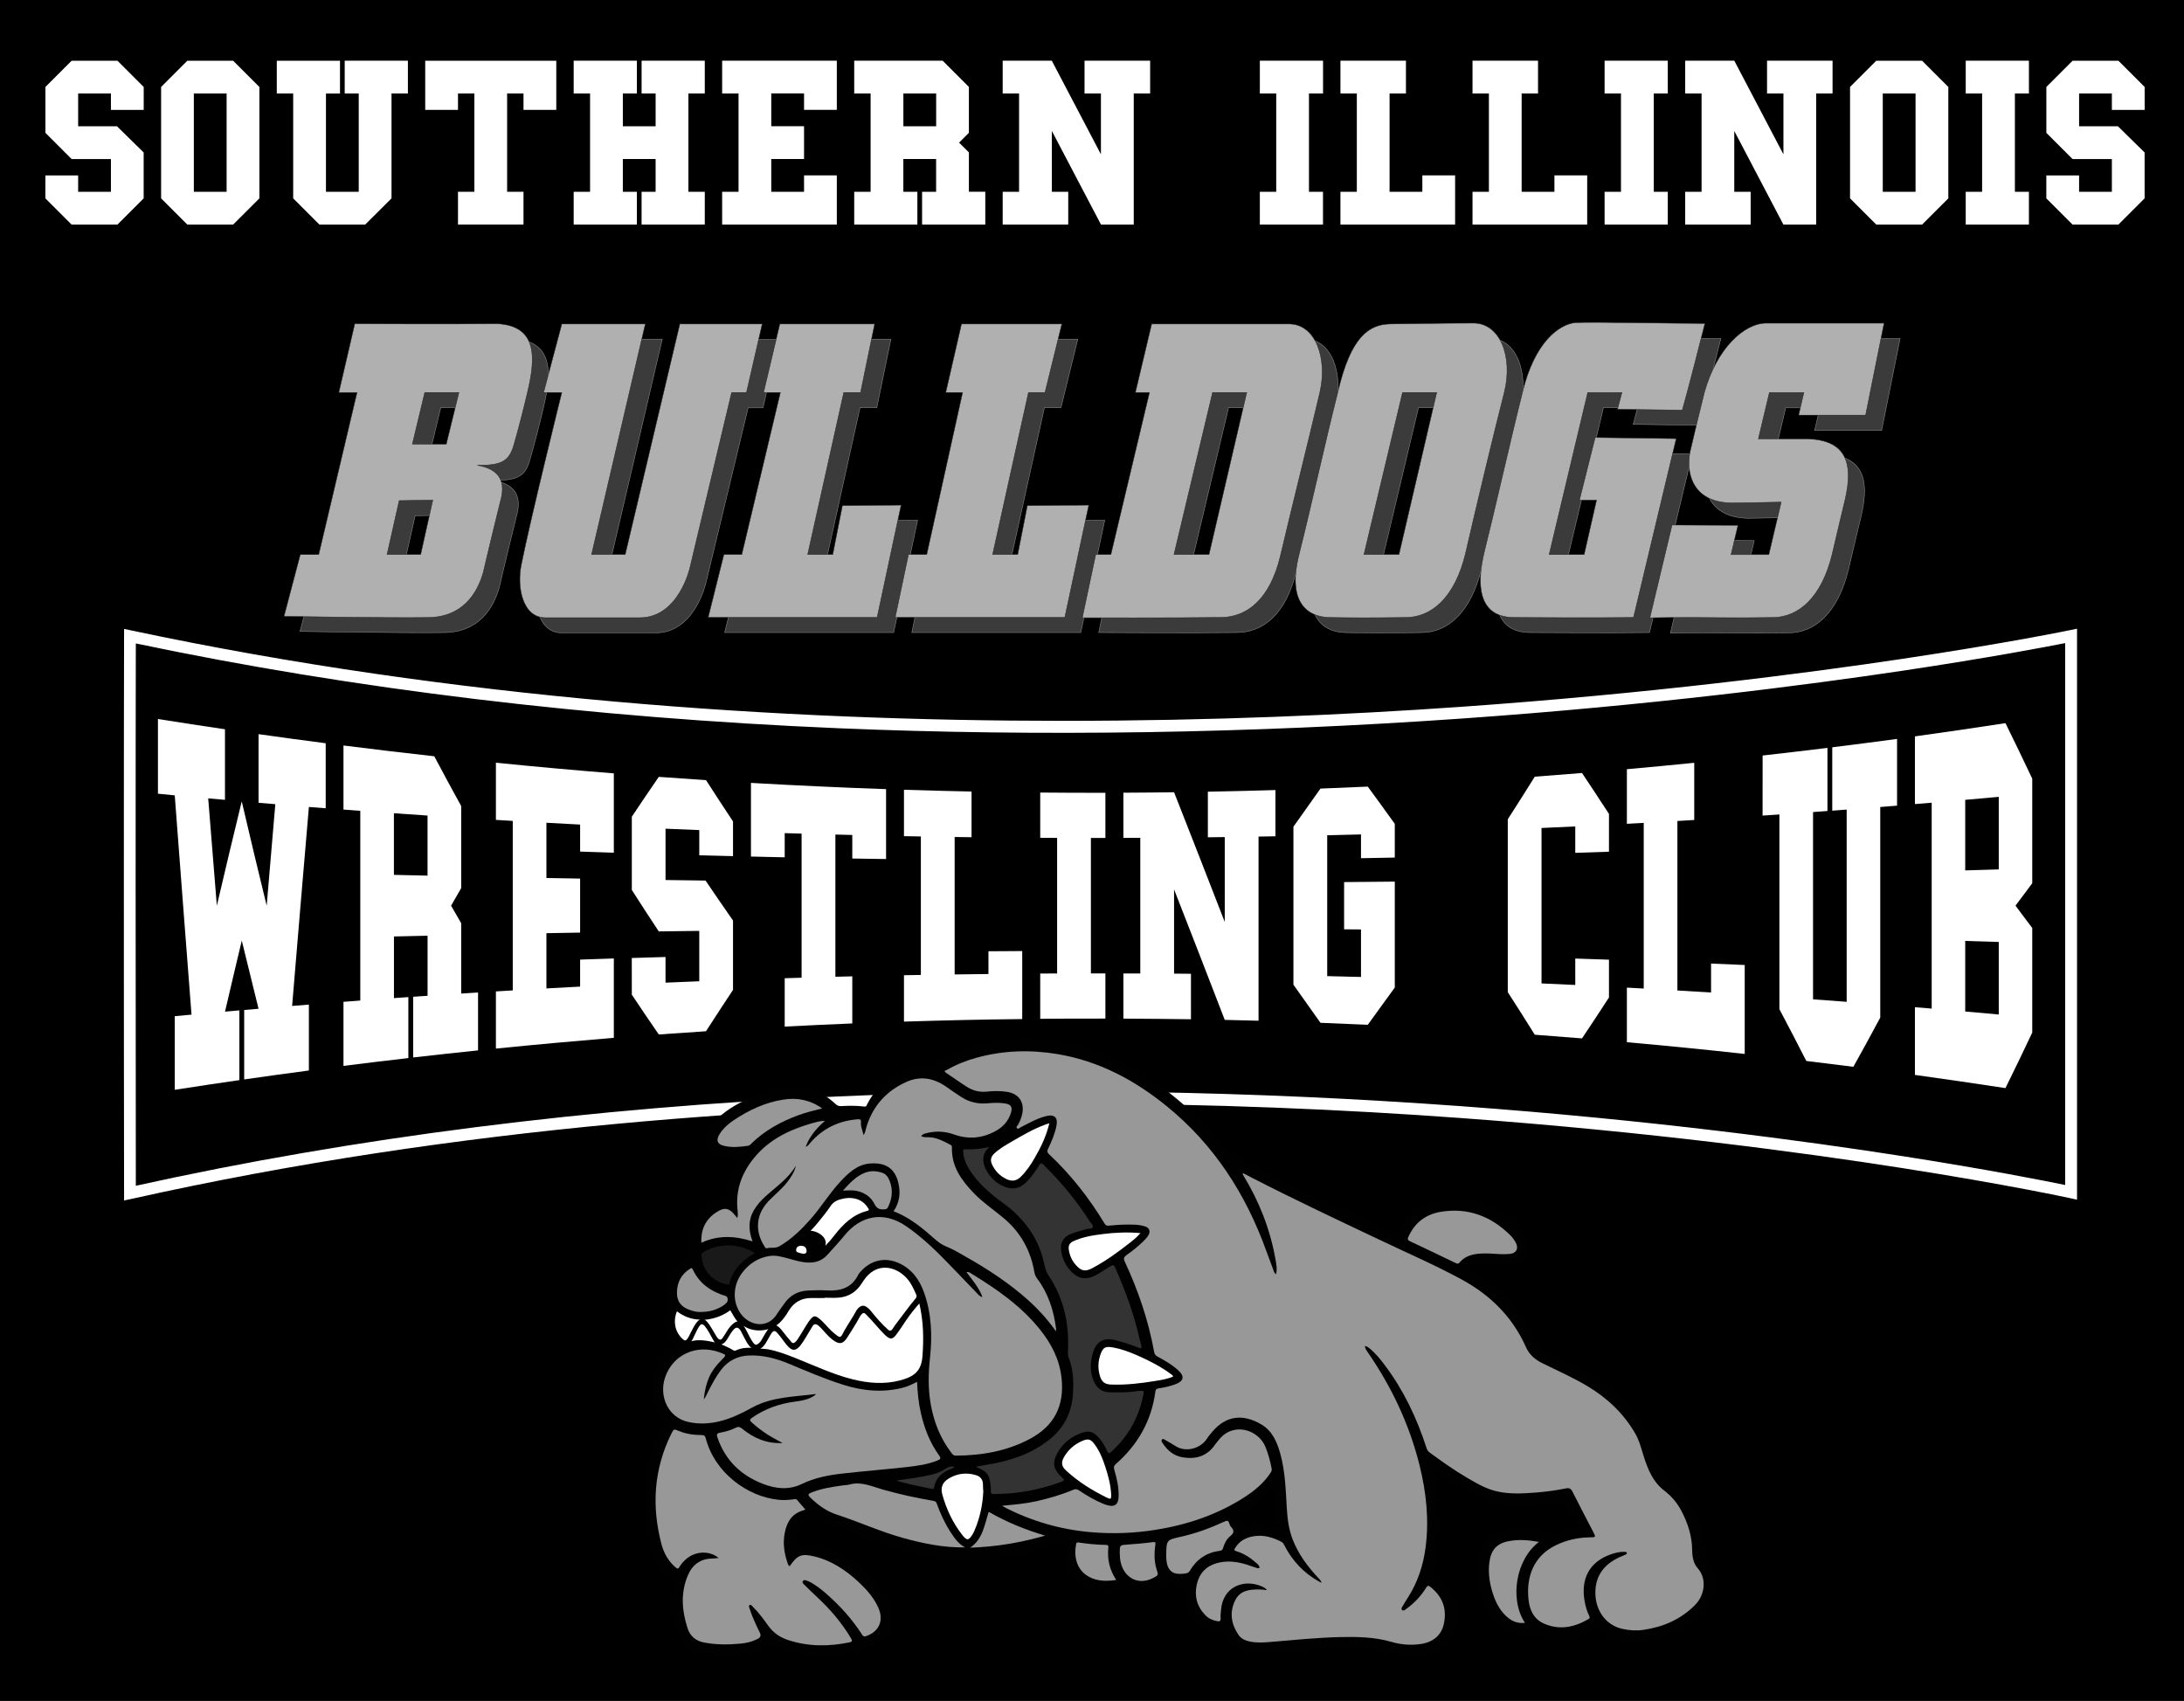 <?xml version="1.0" encoding="utf-8"?>
<!-- Generator: Adobe Illustrator 26.0.1, SVG Export Plug-In . SVG Version: 6.00 Build 0)  -->
<svg version="1.1" id="Banner_00000002370928143762477440000003144886751426026925_"
	 xmlns="http://www.w3.org/2000/svg" xmlns:xlink="http://www.w3.org/1999/xlink" x="0px" y="0px" viewBox="0 0 5184 4037.1"
	 style="enable-background:new 0 0 5184 4037.1;" xml:space="preserve">
<style type="text/css">
	.st0{display:none;}
	.st1{display:inline;fill:#FFFFFF;stroke:#010101;stroke-miterlimit:10;}
	.st2{fill:#FFFFFF;}
	.st3{fill:#3A3B3A;stroke:#989898;stroke-miterlimit:10;}
	.st4{fill:#B0B0B0;stroke:#231F20;stroke-miterlimit:10;}
	.st5{fill:#010101;}
	.st6{fill:#989898;}
	.st7{fill:#333333;}
	.st8{fill:#191919;}
</style>
<rect width="5184" height="4037.1"/>
<g id="Background_00000092454181532816580240000017887235835523703961_">
</g>
<g id="BD_Wrestling_Logo">
	<g id="Banner">
		<g id="Old_Wrestling_Club_Text_White" class="st0">
			<path id="B_00000103962049014372268210000006778784270000339089_" class="st1" d="M4773.1,1845.5l-41.8-150.7l-171.7,28.4V1918
				l14.4-1.4v481l-14.4-1.4v194.9l171.7,30.5l41.8-149.8v-277.4l-18.9-50.9l18.9-61V1845.5z M4699.3,2383.5l-18.2,26.3l-30.7-6
				v-159.6l30.7-3.3l18.2,28.4V2383.5z M4699.3,2019.4l-18.2,20.4h-30.7v-128.6l30.7-4.8l18.2,27.8V2019.4z"/>
			<polygon id="U_00000083078328289521939890000007822644742349672359_" class="st1" points="4247.9,1763.4 4247.9,1943.9 
				4265.5,1942.6 4265.5,2432.3 4313.9,2558.6 4445.7,2574.9 4492.3,2452 4492.3,1924.8 4510.4,1921.9 4508.5,1729.5 4393,1747.2 
				4393,1930.7 4409.7,1929.7 4409.3,2354.2 4396.2,2384.1 4362.9,2381.4 4350.9,2354.2 4351.6,1935.8 4368,1933.7 4368,1749.1 			
				"/>
			<polygon id="L_00000162321025484193656840000007212174267994729644_" class="st1" points="3969.5,1788.6 3969.5,1957.6 
				3989,1956.3 3989,2358.3 3969.5,2357.6 3969.5,2522.6 4205.9,2545.7 4205.9,2319.6 4128.9,2314.8 4128.9,2363.1 4080.4,2359.7 
				4080.4,1954.2 4096.2,1952.8 4096.2,1776.3 			"/>
			<polygon id="C_00000001652175279307829240000012980046832427844241_" class="st1" points="3717.2,1809.6 3658.4,1926.4 
				3658.4,2390.9 3713.3,2501.6 3858.8,2512.4 3910.6,2397.3 3910.6,2247 3819.1,2245.6 3819.1,2329.8 3803.5,2346.1 3764.9,2344.1 
				3753.1,2325 3753.1,1989.6 3761,1979.8 3804.8,1970.5 3819.1,1984.8 3819.1,2082.6 3910.6,2082.6 3910.6,1915.5 3856.3,1798.7 
							"/>
			<polygon id="G_00000025414205515153821670000004167688629574799253_" class="st1" points="3231,1837.5 3381.9,1830.7 
				3438.6,1933.8 3438.6,2083.3 3339.5,2085.9 3339.5,2005.2 3329,1986.8 3283.3,1988.2 3272.7,2005.2 3272.7,2314.1 3282.6,2330.4 
				3329,2331.8 3339.5,2314.1 3339.5,2254.8 3315.9,2254.2 3315.9,2121.4 3438.6,2122 3438.6,2378.7 3384.4,2484.5 3231,2477.7 
				3175.4,2372.5 3175.4,1942 			"/>
			<polygon id="N_00000095318972303003396170000010359365383045620140_" class="st1" points="2784,1849.7 2784,1995.7 2802.9,1995 
				2802.9,2321.6 2784,2321.6 2784,2463.5 2924.4,2465.6 2924.4,2321.6 2901.6,2321.6 2901.6,2198 2989.9,2468.3 3110.7,2471.6 
				3110.7,2327 3089.8,2326.4 3089.8,1992.3 3110.7,1991.6 3110.7,1841.5 2972.8,1845.6 2972.8,1993.6 2991.8,1993.6 2991.8,2124.2 
				2898.9,1847.6 			"/>
			<polygon id="I_00000155106524008958364160000000554330150170093459_" class="st1" points="2578,1849.7 2717.4,1849.7 
				2717.4,1995.7 2695.7,1995.7 2695.7,2322.3 2717.4,2322.3 2717.4,2463.5 2578,2463.5 2578,2321.6 2599.6,2321.6 2599.6,1995 
				2578,1995 			"/>
			<polygon id="L_00000003102131515770707080000017196687503516158900_" class="st1" points="2256.6,1845.6 2256.6,1991.6 
				2276.8,1991.6 2276.8,2324.3 2256.6,2324.3 2256.6,2468.3 2518,2463.5 2518,2284.9 2433,2286.3 2433,2321.6 2376.2,2321.6 
				2376.2,1993 2395.8,1993.6 2395.8,1848.3 			"/>
			<polygon id="T_00000176750799815929683390000010054625752962497425_" class="st1" points="1904.4,1833.4 1904.4,2019.4 
				1984.7,2019.4 1984.7,1984.8 2004.3,1985.5 2004.3,2329.1 1979.5,2329.8 1979.5,2477.8 2122,2472.4 2122,2326.4 2100.4,2327 
				2100.4,1987.5 2117.4,1988.2 2117.4,2022.8 2199.7,2023.5 2199.7,1844.2 			"/>
			<polygon id="S_00000086678267124918541930000001129053282623181489_" class="st1" points="1641.5,1817.8 1785.4,1826.6 
				1842.2,1929.8 1842.2,2063.5 1746.1,2063.5 1746.1,1999.1 1730.5,1979.3 1693.2,1977.9 1679.5,2002.3 1679.5,2060.2 
				1693.2,2084.6 1784.7,2088.7 1842.2,2185.8 1842.2,2383.4 1784.1,2487.3 1641.5,2496.8 1584,2392.2 1584,2261.2 1679.5,2258.5 
				1679.5,2317.5 1693.2,2338.6 1730.5,2337.2 1746.1,2309.5 1746.1,2251.7 1730.5,2231.2 1639.4,2230.5 1584,2127.4 1584,1926.4 
							"/>
			<polygon id="E_00000006669169744249299570000012728564503127097517_" class="st1" points="1282.2,1957.6 1301.2,1958.2 
				1301.2,2355.6 1282.8,2356.9 1282.2,2524.6 1523.3,2505.6 1523.3,2316.9 1444.9,2319.6 1444.9,2348.8 1391.9,2351.5 
				1392.5,2232.7 1408.3,2232.7 1409,2269.3 1477.6,2267.3 1478.2,2048.6 1407.7,2045.9 1407.7,2083.3 1390,2083.3 1392.5,1963 
				1446.9,1966.4 1446.9,1997 1523.3,1999.1 1523.3,1808.9 1282.2,1788.6 			"/>
			<path id="R_00000169531513897133594360000000177712090332524461_" class="st1" d="M1205.1,2361v-169.8l-21.7-44.3l21.7-45.4
				v-200.9l-51.1-118.3l-192-20.4v178.6l17,1.4v433.4l-19.6,1.4v181.3l126.8-14.3v-175.9l-18.4,1.4v-137.9h34.7l14.3,27.7v282
				l105.9-10.9l0.7-169.8L1205.1,2361z M1118.8,2034.4l-13.7,23.1h-38.6v-110.2l35.3,2.7l17,17.8V2034.4z"/>
			<polygon id="W_00000034087020172671993090000014328759623451440794_" class="st1" points="467.9,1895.2 493.2,1898.1 
				543.7,2408.5 531.3,2409.9 531.3,2616.9 671.8,2593.9 671.8,2398.3 658.7,2399 688.1,2197.3 707.7,2394.9 695.3,2396.3 
				694.7,2590.5 847.6,2571.5 847.6,2384.8 832.6,2385.4 892,1938.4 911.6,1940.4 911.6,1749.2 789.4,1733.6 789.4,1927.6 
				803.8,1929 771.1,2188.5 737.8,1920.2 750.2,1921.6 750.2,1728.1 622.1,1709.8 622.1,1908.1 637.2,1909.4 603.2,2188.5 
				571.1,1904 587.5,1905.4 587.5,1705 467.9,1686.7 			"/>
		</g>
		<path id="White_Banner_Rim" class="st2" d="M294.5,2849.3l0-17.4c-0.7-395.4-0.7-1149,0-1322l0.1-17.2l16.8,3.6
			c771,163.8,1546.6,214.6,2211.9,214.6c350.9,0,671-14.1,943.7-33.2c447.1-31.4,816.5-79.2,1047.7-113.8
			c250.5-37.5,397-67.9,398.5-68.2l16.9-3.5v1355.2l-17-3.7c-1.5-0.3-148-32.2-398.5-71.4c-231.1-36.2-600.5-86.1-1047.6-118.7
			c-270.7-19.8-588.4-34.3-936.4-34.3c-666.9,0-1445.2,53.5-2219,226.4L294.5,2849.3z M322.4,1527.2c-0.6,197.8-0.6,899.8,0,1287.2
			C839.4,2700,1400.6,2628.7,1991,2602.3c477.4-21.4,974.8-13.5,1478.4,23.3c448.1,32.7,818.2,82.8,1049.8,119
			c202.4,31.7,337.2,58.6,382.7,68V1526.4c-45.3,9-180.2,34.7-382.8,65.1c-231.6,34.7-601.7,82.6-1049.8,114
			c-503.6,35.3-1001,43.1-1478.4,23C1400.6,1703.6,839.4,1635.9,322.4,1527.2z"/>
		<g>
			<g>
				<path class="st2" d="M374.9,1883.8c0-59.1,0-118.1,0-177.2c53,8.4,106,16.5,159.1,24.3c0,55.8,0,111.7,0,167.5
					c-13.3-1.2-26.5-2.3-39.8-3.5c6.8,85.5,13.6,170.4,20.5,254.8c19.7-84.3,39.4-166.9,59.1-247.7c19.7,84.3,39.4,166.8,59.2,247.7
					c6.8-80.9,13.7-161.2,20.5-241c-13.3-1.1-26.6-2.2-39.8-3.3c0-54.3,0-108.6,0-162.9c53.1,7.5,106.2,14.7,159.4,21.6
					c0,51.4,0,102.8,0,154.3c-13.3-1-26.6-2.1-39.9-3.1c-13.3,155.3-26.6,312.7-39.8,472.3c13.3-1.1,26.6-2.1,39.8-3.2
					c0,52.1,0,104.2,0,156.4c-51.2,6.8-102.5,13.8-153.6,21.2c0-54.9,0-109.9,0-164.8c11.4-1,22.8-2,34.1-2.9
					c-13.3-53.2-26.5-107.1-39.8-161.8c-13.3,55.4-26.5,111.6-39.8,168.6c11.4-1,22.7-2,34.1-3c0,55.2,0,110.3,0,165.5
					c-51.2,7.4-102.3,15.1-153.4,23c0-58.2,0-116.5,0-174.7c13.3-1.2,26.5-2.5,39.8-3.7c-13.3-171-26.5-344.5-39.8-520.4
					C401.3,1886.3,388.1,1885.1,374.9,1883.8z"/>
				<path class="st2" d="M815.3,2529.9c0-50.7,0-101.4,0-152.1c13.3-1,26.6-2,39.9-3c0-150.1,0-300.2,0-450.3c-13.3-1-26.6-2-39.9-3
					c0-50.7,0-101.4,0-152.1c71.8,9.1,143.6,17.6,215.5,25.6c21.3,40.2,42.6,79.6,63.9,118.2c0,64.9,0,129.8,0,194.7
					c-8,13.8-16,27.7-24,41.7c8,14,16,27.9,24,41.7c0,55.6,0,111.3,0,166.9c13.3-0.9,26.6-1.7,40-2.5c0,45.8,0,91.6,0,137.4
					c-51.4,5.3-102.7,10.9-154,16.8c0-48,0-96.1,0-144.1c11.4-0.8,22.8-1.6,34.2-2.3c0-47.5,0-95.1,0-142.6
					c-26.6,0.6-53.2,1.2-79.8,1.8c0,48.8,0,97.5,0,146.3c11.4-0.8,22.8-1.6,34.2-2.4c0,48.2,0,96.4,0,144.7
					C917.9,2517.2,866.6,2523.4,815.3,2529.9z M935,2076.5c26.6,0.6,53.2,1.2,79.8,1.8c0-47.5,0-95.1,0-142.6
					c-26.6-1.8-53.2-3.6-79.8-5.5C935,1979,935,2027.7,935,2076.5z"/>
				<path class="st2" d="M1177.1,2488.8c0-45.2,0-90.5,0-135.7c13.3-0.8,26.6-1.6,40-2.4c0-134.1,0-268.2,0-402.3
					c-13.3-0.8-26.6-1.6-40-2.4c0-45.2,0-90.5,0-135.7c93.3,9.4,186.6,17.8,279.9,25.3c0,62.8,0,125.5,0,188.3
					c-26.7-0.9-53.4-1.8-80-2.7c0-21.4,0-42.7,0-64.1c-26.7-1.4-53.3-2.8-80-4.3c0,43.7,0,87.4,0,131.1c26.7,0.5,53.3,1,80,1.4
					c0,42.7,0,85.5,0,128.2c-26.7,0.5-53.3,0.9-80,1.4c0,43.7,0,87.4,0,131.1c26.7-1.5,53.3-2.9,80-4.3c0-21.4,0-42.7,0-64.1
					c26.7-0.9,53.3-1.8,80-2.7c0,62.8,0,125.5,0,188.3C1363.7,2471,1270.4,2479.4,1177.1,2488.8z"/>
				<path class="st2" d="M1499.6,2273.8c26.7-0.8,53.4-1.6,80.1-2.4c0,20.3,0,40.6,0,60.9c26.7-1.2,53.4-2.3,80.1-3.3
					c0-39.9,0-79.7,0-119.6c-32,0.4-64.1,0.9-96.1,1.3c-21.4-32.3-42.7-65.1-64-98.4c0-58,0-115.9,0-173.9
					c21.3-32,42.7-63.5,64-94.5c37.4,2.7,74.7,5.3,112.1,7.7c21.4,33.2,42.7,65.8,64.1,98.1c0,27.4,0,54.9,0,82.3
					c-26.7-0.6-53.4-1.3-80.1-2c0-19.9,0-39.9,0-59.8c-26.7-1.1-53.4-2.2-80.1-3.3c0,40.6,0,81.2,0,121.8c31.6,0.5,63.3,0.9,95,1.3
					c21.7,32.1,43.5,63.7,65.2,94.9c0,54.9,0,109.7,0,164.6c-21.4,32.2-42.7,64.9-64.1,98.1c-37.4,2.4-74.8,5-112.1,7.7
					c-21.4-31-42.7-62.5-64-94.5C1499.6,2331.8,1499.6,2302.8,1499.6,2273.8z"/>
				<path class="st2" d="M1862.6,2436.6c0-38.3,0-76.5,0-114.8c13.4-0.4,26.7-0.8,40.1-1.2c0-114,0-228,0-342
					c-13.4-0.4-26.7-0.8-40.1-1.2c0,19.1,0,38.3,0,57.4c-26.7-0.6-53.4-1.1-80.1-1.8c0-58.3,0-116.6,0-174.8
					c106.8,6.1,213.7,11.1,320.7,14.8c0,55.3,0,110.6,0,165.9c-26.7-0.4-53.5-0.8-80.2-1.2c0-18.6,0-37.3,0-55.9
					c-13.4-0.3-26.7-0.7-40.1-1c0,112.5,0,225,0,337.5c13.4-0.3,26.7-0.7,40.1-1c0,37.3,0,74.6,0,111.8
					C1969.5,2431.4,1916,2433.8,1862.6,2436.6z"/>
				<path class="st2" d="M2145.7,2424.8c0-36.7,0-73.4,0-110.1c13.4-0.3,26.7-0.5,40.1-0.7c0-109.6,0-219.1,0-328.7
					c-13.4-0.2-26.7-0.5-40.1-0.7c0-36.7,0-73.4,0-110.1c53.5,1.7,106.9,3.1,160.4,4.2c0,36.1,0,72.2,0,108.4
					c-13.4-0.2-26.7-0.3-40.1-0.5c0,108.7,0,217.4,0,326.2c26.7-0.4,53.5-0.7,80.2-1c0-18,0-36,0-54c26.7-0.2,53.5-0.4,80.2-0.5
					c0,53.8,0,107.6,0,161.4C2332.9,2419.7,2239.3,2421.8,2145.7,2424.8z"/>
				<path class="st2" d="M2469.1,2418.1c0-35.8,0-71.6,0-107.4c13.4-0.1,26.7-0.1,40.1-0.2c0-107.3,0-214.5,0-321.8
					c-13.4-0.1-26.7-0.1-40.1-0.2c0-35.8,0-71.6,0-107.4c51.6,0.5,103.2,0.7,154.7,0.6c0,35.7,0,71.4,0,107.2c-11.5,0-22.9,0-34.4,0
					c0,107.2,0,214.3,0,321.5c11.5,0,22.9,0,34.4,0c0,35.7,0,71.4,0,107.2C2572.3,2417.5,2520.7,2417.6,2469.1,2418.1z"/>
				<path class="st2" d="M2666.5,2417.7c0-35.7,0-71.5,0-107.2c13.4,0,26.7,0.1,40.1,0.1c0-107.3,0-214.6,0-322
					c-13.4,0.1-26.7,0.1-40.1,0.1c0-35.7,0-71.5,0-107.2c40.1-0.2,80.2-0.5,120.3-1.1c40.1,102,80.2,204.4,120.3,307.9
					c0-67.2,0-134.3,0-201.5c-13.4,0.2-26.7,0.3-40.1,0.5c0-36.1,0-72.1,0-108.2c53.5-1,107-2.3,160.4-3.9c0,36.6,0,73.2,0,109.7
					c-13.4,0.2-26.7,0.5-40.1,0.7c0,145.7,0,291.4,0,437.1c-26.7-0.7-53.5-1.4-80.2-2c-40.1-104.2-80.2-207.2-120.3-309.7
					c0,66.6,0,133.3,0,199.9c13.4,0.1,26.7,0.2,40.1,0.4c0,36,0,71.9,0,107.9C2773.5,2418.5,2720,2417.9,2666.5,2417.7z"/>
				<path class="st2" d="M3134.3,2427.6c-21.4-30.5-42.8-60.6-64.2-90.5c0-125,0-250,0-374.9c21.4-29.9,42.8-60,64.2-90.5
					c37.4-1.4,74.8-3,112.3-4.7c21.4,29.2,42.8,58.6,64.1,88.4c0,26.7,0,53.3,0,80c-26.7,0.5-53.4,1-80.2,1.5c0-18.8,0-37.6,0-56.4
					c-26.7,0.7-53.5,1.4-80.2,2c0,111.4,0,222.9,0,334.3c26.7,0.6,53.5,1.3,80.2,2c0-37.6,0-75.2,0-112.8
					c-13.4-0.1-26.7-0.2-40.1-0.3c0-37.4,0-74.7,0-112.1c40.1-0.3,80.2-0.7,120.3-1.1c0,83.8,0,167.6,0,251.4
					c-21.4,29.7-42.8,59.2-64.1,88.4C3209.1,2430.6,3171.7,2429,3134.3,2427.6z"/>
				<path class="st2" d="M3643,2455.9c-21.4-34.2-42.7-67.9-64.1-101.1c0-136.8,0-273.5,0-410.3c21.4-33.2,42.7-66.9,64.1-101.1
					c37.4-2.7,74.7-5.6,112.1-8.7c21.3,31.9,42.7,64.2,64,97.1c0,29.9,0,59.8,0,89.7c-26.7,0.9-53.3,1.8-80,2.7
					c0-20.9,0-41.8,0-62.7c-26.7,1.3-53.4,2.5-80.1,3.7c0,123,0,246,0,368.9c26.7,1.2,53.4,2.4,80.1,3.7c0-20.9,0-41.8,0-62.7
					c26.7,0.9,53.4,1.7,80,2.7c0,29.9,0,59.8,0,89.7c-21.3,32.9-42.7,65.3-64,97.1C3717.7,2461.5,3680.4,2458.6,3643,2455.9z"/>
				<path class="st2" d="M3861.6,2473.7c0-43.2,0-86.4,0-129.6c13.3,0.7,26.7,1.4,40,2.2c0-131.1,0-262.1,0-393.2
					c-13.3,0.7-26.7,1.5-40,2.2c0-43.2,0-86.4,0-129.6c53.3-4.8,106.6-9.8,159.9-15.2c0,45.2,0,90.5,0,135.7
					c-13.3,0.8-26.6,1.6-40,2.4c0,134.1,0,268.2,0,402.3c26.6,1.6,53.3,3.2,79.9,4.8c0-22.9,0-45.8,0-68.7
					c26.6,1.1,53.3,2.2,79.9,3.4c0,70.4,0,140.7,0,211.1C4048.2,2491.2,3954.9,2482,3861.6,2473.7z"/>
				<path class="st2" d="M4183.8,1793.2c51.3-5.8,102.6-11.8,153.9-18.1c0,49.9,0,99.9,0,149.8c-11.4,0.8-22.8,1.7-34.2,2.5
					c0,148.2,0,296.3,0,444.5c26.6,1.9,53.2,3.9,79.8,5.9c0-152.1,0-304.2,0-456.3c-11.4,0.9-22.8,1.7-34.2,2.6
					c0-50.1,0-100.3,0-150.4c51.3-6.4,102.5-13,153.8-19.9c0,52.8,0,105.6,0,158.4c-13.3,1.1-26.6,2.1-39.9,3.2
					c0,166.6,0,333.3,0,499.9c-21.3,39.7-42.5,78.6-63.8,116.7c-37.2-4.7-74.4-9.4-111.7-13.8c-21.3-41.8-42.6-82.8-63.9-123
					c0-154,0-308,0-462.1c-13.3,0.9-26.6,1.8-39.9,2.7C4183.8,1888.2,4183.8,1840.7,4183.8,1793.2z"/>
				<path class="st2" d="M4545.3,2551.3c0-53.6,0-107.1,0-160.7c13.3,1.1,26.6,2.2,39.8,3.3c0-162.9,0-325.8,0-488.7
					c-13.3,1.1-26.5,2.2-39.8,3.3c0-53.6,0-107.1,0-160.7c71.7-9.9,143.3-20.4,214.9-31.4c21.2,42.9,42.4,86.9,63.6,131.8
					c0,82.7,0,165.4,0,248.1c-13.2,18-26.5,35.7-39.8,53.2c13.3,17.5,26.5,35.2,39.8,53.2c0,82.7,0,165.4,0,248.1
					c-21.2,45-42.4,88.9-63.6,131.8C4688.6,2571.7,4617,2561.2,4545.3,2551.3z M4664.7,2065.9c26.5-0.8,53.1-1.6,79.6-2.4
					c0-57.4,0-114.8,0-172.2c-26.5,2.4-53,4.8-79.6,7.1C4664.7,1954.2,4664.7,2010.1,4664.7,2065.9z M4664.7,2400.8
					c26.5,2.3,53.1,4.7,79.6,7.1c0-57.4,0-114.8,0-172.2c-26.5-0.8-53-1.6-79.6-2.4C4664.7,2289.2,4664.7,2345,4664.7,2400.8z"/>
			</g>
		</g>
	</g>
	<g id="Bulldogs_Text">
		<g id="Bulldogs_Text_Dark">
			<path id="S_00000004546339839368448630000007185927902318700204_" class="st3" d="M4050.1,1106.6c11.1-48.4,22.9-96.2,33.4-138.6
				c29.4-105.5,94.9-163.8,145.3-164.5c24.2,0,281.3,0,281.3,0l-43.8,218.2h-159l12.4-53.7h-81.1l-26.2,110.1h117.8
				c88.3,3.3,108.6,54.4,88.3,143.3c0,0-23.6,98.2-30.8,130c-24.9,102.8-79.8,151.2-143.3,150.6c-90.9,1.3-134.1,0-179.3,0
				c-43.2,0-68.7,0-100.1,0.7c7.2-29.2,42.5-188.4,50.4-220.2l148.5,0.7l-16.4,69.6h89.6l29.4-124.7c0,0-94.2,2-117.8,2
				C4050.1,1228,4039.6,1151.7,4050.1,1106.6z"/>
			<path id="G_00000103238432996447080360000018154697045117432737_" class="st3" d="M3915.3,1501.3c-105.3,1.3-241.4,0-283.3,0
				c-44.5,0-101.4-21.2-72-151.2c30.1-120.7,62.8-268.6,91.6-382.7c28.8-120.1,87-161.8,125.6-165.8c50.4-2,225.1,2,307.5,2
				c-39.3,156.5-53.7,205.6-53.7,205.6l-154.4-2l10.5-39.8H3806l-91.6,384.7h83.1l29.4-129.3h-40.6l37.3-148.6l193,3.3
				L3915.3,1501.3z"/>
			<path id="O_00000088134212774854240650000013587612055927786681_" class="st3" d="M3535.8,802.9c-82.4,0-174,2-197.6,2
				c-50.4,0.7-94.2,29.2-125,162.5c-28.8,113.4-61.5,263.3-91.6,383.4c-32.1,127.3,31.4,149.9,72,150.6c45.1,0.7,88.3,1.3,179.3,0
				c63.5,0.7,118.4-48.4,143.3-150.6c28.1-122,64.1-272.6,92.3-383.4C3630,882.5,3598,802.9,3535.8,802.9z M3358.5,1352.1h-83.1
				l91.6-384.7h81.1L3358.5,1352.1z"/>
			<path id="D_00000006702405924172587300000017815303812820839838_" class="st3" d="M3098.1,804.9c-83.1,0-301,0-326.5,0
				L2733,967.4h33.4l-91.6,384.7h-36l-30.8,149.2c0,0,233.6,1.3,325.2,0c64.1,0.7,119.1-42.4,143.9-145.9
				c28.8-122.7,66.7-275.9,92.9-388C3189.7,885.8,3160.3,804.9,3098.1,804.9z M2907.7,1352.1h-83.1l91.6-384.7h81.1L2907.7,1352.1z"
				/>
			<path id="L_00000056386102673885029660000007111918231088763037_" class="st3" d="M2320.1,804.9c25.5,0,238.2,0,238.2,0
				l-39.9,162.5h-39.3l-85.1,384.7h59.5l22.9-116.1l145.9-1.3l-56.9,266.6h-401.1l30.8-149.2h42.5l85.1-384.7h-39.9L2320.1,804.9z"
				/>
			<path id="L_00000034054033382589050580000004397263983453981603_" class="st3" d="M1889.6,804.9c25.5,0,225.1,0,225.1,0
				l-33.4,162.5h-39.9l-85.1,384.7h59.5l22.9-116.1l139.4-1.3l-56.9,266.6h-401.1l37.3-149.2h42.5l91.6-384.7H1851L1889.6,804.9z"/>
			<path id="U_00000057116293265474259200000017225705484017856917_" class="st3" d="M1372.1,804.9l-43.8,162.5h43.2
				c0,0-73.9,297.8-96.2,409.2c-10.5,51.1,2,125.4,57.6,125.4c56.3,0,168.2,0,223.8,0c92.9,0,119.1-119.4,119.1-119.4L1775.8,968
				h35.3l37.3-162.5h-195.6l-128.9,547.2H1444L1572,804.9H1372.1L1372.1,804.9z"/>
			<path id="B_00000025430119880610519190000016050450327695027076_" class="st3" d="M1217.7,804.2c-118.4,1.3-337.6,0-337.6,0
				l-37.9,163.2h43.2l-90.9,384.7h-43.8l-38.6,146.6c0,0,248,4,338.3,2.7c87,0.7,121-59,134.8-107.4c4.6-21.2,34.7-145.3,39.9-165.8
				c13.7-45.8,2.6-78.3-54.3-88.2c58.2,0.7,76.6-9.3,87.7-51.1c9.2-31.8,22.9-84.2,31.4-121.4
				C1309.3,887.8,1315.2,808.8,1217.7,804.2z M1036.4,1352.1h-79.8l28.8-128l79.8-1.3L1036.4,1352.1z M1097.3,1090.1h-80.5
				l29.4-122.7h81.1L1097.3,1090.1z"/>
		</g>
		<g id="Bulldogs_Text_Light_00000131368841772057814070000001757261180452183474_">
			<path id="S" class="st4" d="M4012.1,1070.2c11.1-48.4,22.9-96.2,33.4-138.6c29.4-105.5,94.9-163.8,145.3-164.5
				c24.2,0,281.3,0,281.3,0l-43.8,218.2h-159l12.4-53.7h-81.8l-26.2,110.1h117.8c88.3,3.3,108.6,54.4,88.3,143.3
				c0,0-23.6,98.2-30.8,130c-24.9,102.8-79.8,151.2-143.3,150.6c-90.9,1.3-134.1,0-179.3,0c-43.2,0-78.8,0-110.2,0.7
				c7.2-29.2,44.7-188.4,52.6-220.2l156.5,0.7l-16.4,69.6h89.6l29.4-124.7c0,0-94.2,2-117.8,2
				C4012.1,1192.2,4001.7,1115.3,4012.1,1070.2z"/>
			<path id="G" class="st4" d="M3877.4,1465.5c-105.3,1.3-241.4,0-283.3,0c-44.5,0-101.4-21.2-72-151.2
				c30.1-120.7,62.8-268.6,91.6-382.7c28.8-120.1,87-161.8,125.6-165.8c50.4-2,225.1,2,307.5,2c-39.3,156.5-53.7,205.6-53.7,205.6
				l-153.8-2l10.5-39.8h-81.1l-91.6,384.7h83.1l29.4-129.3h-40.6l37.3-148.6l192.4,2.7L3877.4,1465.5z"/>
			<path id="O" class="st4" d="M3497.9,767c-82.4,0-174,2-197.6,2c-50.4,0.7-94.2,29.2-125,162.5c-28.8,113.4-61.5,263.3-91.6,383.4
				c-32.1,127.3,31.4,149.9,72,150.6c45.1,0.7,88.3,1.3,179.3,0c63.5,0.7,118.4-48.4,143.3-150.6c28.1-122,64.1-272.6,92.3-383.4
				C3592.1,846,3560,767,3497.9,767z M3320.6,1316.2h-83.1l91.6-384.7h81.1L3320.6,1316.2z"/>
			<path id="D" class="st4" d="M3060.1,769c-83.1,0-301,0-326.5,0l-38.6,162.5h33.4l-91.6,384.7h-36l-31.8,150.1
				c0,0,234.7,0.4,326.3-0.9c64.1,0.7,119.1-42.4,143.9-145.9c28.8-122.7,67.4-275.9,93.6-388C3151.7,850,3122.3,769,3060.1,769z
				 M2869.7,1316.2h-83.1l91.6-384.7h81.1L2869.7,1316.2z"/>
			<path id="L" class="st4" d="M2282.2,769c25.5,0,238.2,0,238.2,0l-39.9,162.5h-39.3l-85.1,384.7h59.5l22.9-116.1l145.9-1.3
				l-56.9,266.6h-402.6l31.4-149.2h43.4l85.1-384.7h-39.9L2282.2,769z"/>
			<path id="L_00000005961750670012436270000000948459104063206293_" class="st4" d="M1851,769c25.5,0,225.1,0,225.1,0l-33.4,162.5
				h-39.9l-85.7,384.7h59.5l22.9-116.1l139.4-1.3l-56.9,266.6h-401.1l37.3-149.2h42.5l91.6-384.7h-39.9L1851,769z"/>
			<path id="U" class="st4" d="M1333.5,769l-43.2,162.5h43.2c0,0-73.9,297.8-96.2,409.2c-10.5,51.1,2,125.4,57.6,125.4
				c56.3,0,168.2,0,223.8,0c92.9,0,119.1-119.4,119.1-119.4l98.8-415.2h35.3l37.3-162.5h-195.6L1484,1316.2h-79.8L1531.7,769H1333.5
				z"/>
			<path id="B" class="st4" d="M1179.7,768.4c-118.4,1.3-337.6,0-337.6,0l-37.9,163.2h43.2l-90.9,384.7h-43.8l-38.6,146.6
				c0,0,248,4,338.3,2.7c87,0.7,121-59,134.8-107.4c4.6-21.2,34.7-145.3,39.9-165.8c13.7-45.8,2.6-78.3-54.3-88.2
				c58.2,0.7,76.6-9.3,87.7-51.1c9.2-31.8,22.9-84.2,31.4-121.4C1271.3,851.3,1277.2,773,1179.7,768.4z M998.5,1316.2h-79.8
				l28.8-128l79.8-1.3L998.5,1316.2z M1059.3,1054.2h-80.5l29.4-122.7h81.1L1059.3,1054.2z"/>
		</g>
	</g>
	<g id="BD-Body">
		<path id="Sillowette" class="st5" d="M4054.1,3707.9c-7.5-8.4-9.1-19.2-9.2-30.3c-0.2-29.2-7.3-56.9-18.7-83.4
			c-13.2-31-30.9-58.3-58.7-78.8c-22.4-16.5-31-42.9-39.3-68.5c-5.9-18.5-10.4-37.5-20-54.5c-33.1-58.9-80.9-102.4-139.3-134.1
			c-30-16.3-61-30.9-91.7-45.9c-14.3-6.9-24.9-16.5-31.8-31.5c-24.6-53.8-61.2-97.7-108-133.2c-15.8-12-32.6-22.4-49.7-33.4
			c10.8-10.2,23.6-10.7,36.4-10.9c21.3-0.2,42.6,3.2,64,0.7c35.7-4.1,52.3-37.5,34.1-68.9c-5.3-9.1-11.4-17.6-18.9-24.9
			c-50.7-49.4-110.8-71.7-181-62.3c-44.1,5.9-78,28.2-99.4,68.5c-7.5,14.2-7.4,14.3-21.4,7.6c-129.3-61.1-259.2-121.3-384.8-190.1
			c-3.3-1.8-6-3.9-8.4-6.9c-44.3-57.3-95.7-107.2-154.3-149.3c-120.5-86.5-252.8-126.9-400.9-102.6c-50.6,8.3-98.8,23.9-140.7,55.4
			c-2.6,2-5,1.7-7.6,1.3c-18.6-2.7-36.5,0.6-53.9,6.9c-41.4,15.1-72.2,42.6-92.6,82.2c-1.4,2.7-1.7,6.1-6.9,5.4
			c-18.2-2.4-36.5-2.1-54.8-1.1c-5.2,0.3-9.2-1-13.1-4.7c-36.4-34.7-79.9-45.6-128.4-38.6c-34.5,5-66.1,18.6-96.8,34.5
			c-24.5,12.7-47.4,27.9-65.2,49.8c-8.5,10.4-15.5,21.6-16.6,35.4c-1.8,23.9,14.4,41.1,41.9,46.1c11.6,2.1,23.4,1.5,36,2.4
			c-1.9,3.3-3.2,5.6-4.6,8c-11,19.4-20.3,39.7-23.3,61.9c-1.7,12.8-6.9,18.2-18.5,22.6c-35,13-59.2,37.2-67.7,75.2
			c-4,17.7-3.5,35.6-0.3,53.4c1.1,6.5-0.7,9.6-6.9,12.4c-38.5,17.5-58,53.2-51.6,95.4c1.8,12.2,2.6,23.3-2.8,34.7
			c-1.8,3.8-2.3,8.3-2.9,12.6c-3.2,24,5.3,44.2,20.3,62.2c7.8,9.3,7.7,9.1-1.7,17.1c-5.1,4.3-10.2,8.9-14.9,13.7
			c-40.1,41.2-43.6,103.7-7.6,147.2c5.6,6.8,5.8,11.2,1.1,17.9c-4.1,5.7-7.1,12.2-10,18.7c-37,84.4-42.9,171.7-21.1,260.7
			c8.3,34.1,23.7,65,55,84.3c4,2.5,1.8,5.2,1.3,8c-7.5,39.7-4.8,78.6,8.4,116.8c9.6,27.9,28.1,45.4,56.7,52
			c28,6.4,56.3,6.1,84.6,4.9c20.8-0.9,41-4.9,60.3-13.5c8.3-3.7,14.1-14.7,22.1-13.8c8.2,0.9,15.8,8.6,24.3,12.1
			c48.3,19.7,98.3,21.7,149.2,14.2c25.6-3.7,49.1-14.5,72.4-24.6c26.5-11.5,42.3-33,43-63.5c0.5-19.9-7.1-37.5-17.5-53.7
			c-33.1-51.6-78.1-88.9-134.3-111.4c-24.9-10-50.9-19.8-78.3-6.1c-0.8-13.9,0.4-27,5.4-39.6c4.9-12.5,13.9-19,27.1-19.8
			c15.5-0.9,30.3,2.2,45,6.8c42.8,13.3,83.7,32.1,126.2,46.2c51.6,17.2,103.9,31.3,158.2,36.2c58.4,5.3,116.3-0.4,173.7-11.9
			c34.6-7,68.7-16.3,102.3-27.9c0.6,1.3,0.9,1.6,0.8,1.9c-0.4,4.6-1.1,9.2-1.3,13.8c-2.2,36.9,9.3,67.6,40.8,88.3
			c20.7,13.6,44,17,68.3,16.2c21.3-0.7,41.7-8.4,64.3-1.3c23.9,7.6,46.6-3.6,66.6-18c3-2.1,5.2-4.4,9.7-2.3c9,4.2,18.8,5.4,28.6,4.5
			c6-0.5,8.9,0.4,7.6,7.7c-0.9,5.1-0.4,10.5,0,15.7c4.1,53.4,42,92.7,89.3,89.8c4.6-0.3,5.4,2.6,6.9,5.7
			c11.1,22.9,29.2,36.6,53.7,41.9c16,3.4,32.2,3.4,48.3,2.1c52.3-4.2,104.5-9.5,156.9-11.6c31.4-1.2,62.8-1.5,94.1,2.3
			c20,2.5,38.9,9.9,58.9,12.6c25.7,3.4,51.1,3.7,76-4.3c50-16.1,65.2-61.7,60.3-105.7c-3.9-35.2-23.5-60.8-52-80.1
			c-3.8-2.6-6.6-4-5-9.9c18.6-67.4,18.3-135.5,7.1-204c-2-12.1-4.2-24.3-6.6-38.3c24.9,17.5,48.3,32.9,72.4,47.4
			c38.9,23.5,79.7,39.4,125.9,38.8c36.1-0.5,71.9-3.5,107.4-9.3c3.1-0.5,6.3-2.6,8.6,1.9c9.8,19.1,19.7,38.1,29.9,57.8
			c-18.6,3.4-35.8,7.5-52.1,14.4c-2.9,1.2-5.3-0.2-8-0.8c-33.2-7.3-66.5-12.2-100.7-7.7c-38.2,4.9-65.2,26.1-72.6,61.5
			c-11.3,54.2-0.3,104.4,31.6,149.3c19.8,27.8,46.9,43.9,81.4,40.2c15.9-1.7,29.8-0.3,45.2,4.5c40.6,12.7,79.5,4.1,115.6-17.8
			c4.9-2.9,7.4-2.9,11.3,1.1c6.5,6.6,14.2,11.5,22.5,15.7c30.5,15.4,62.7,16.9,95.5,11c51.4-9.3,96.9-30.4,133-69.9
			C4079.3,3790.3,4079.7,3736.4,4054.1,3707.9z M2960.4,3621.7c-3,0.8-5.4,0.2-7.3-2.3c-1.3-1.7-2.7-3.4-3.9-5.1
			c-11.2-15.8-10.8-17.7,5.2-27.5c23.8-14.5,46.2-30.9,65.6-51.2c1-1,2.2-1.8,4.2-3.4c3.5,31.1,2.4,61.7,8.3,92.9
			C3008.4,3617.2,2984.6,3614.9,2960.4,3621.7z"/>
		<g id="Gray_Parts">
			<g id="Leg_and_Paw_Parts">
				<path id="Leg_and_Paw" class="st6" d="M1873.9,3717.4c0.5-0.4,1-0.7,1.3-1.1c17.6-25.4,27.7-29.3,57.4-22.2
					c41.6,10,75.8,33.1,106.6,62c18.4,17.3,35.1,36.2,45.6,59.7c13.6,30.4,1.9,57.1-29.2,67.6c-4.1,1.4-6.6,0.6-9-3.1
					c-23.7-37.1-52.9-69.3-85.9-98.1c-11.1-9.7-22.7-18.7-35.5-26c-3.2-1.8-6.5-3.3-10-4.5c-3.1-1.1-6.9-2.7-9.3,0.8
					c-2.5,3.7,0.8,6.5,3,8.7c10.3,10.1,20.6,20.2,31.2,30c30.9,28.8,58.1,60.7,79.9,97.3c3.3,5.6,3.5,8.2-3.5,9.6
					c-48.9,10.1-97.4,10.3-145.3-5.3c-19.3-6.3-35.4-16.9-47.6-34.1c-11.2-15.7-22.8-31.4-36.6-45c-2.1-2.1-4.5-5.9-7.3-4.3
					c-3.5,1.9-1.3,6-0.3,9c6.2,19.4,15,37.8,23.9,56.1c3.9,7.9,1.7,12-5.1,15.5c-12.4,6.4-25.7,9.7-39.4,11
					c-29.5,2.9-59,3.1-88.3-2.7c-19.2-3.8-32.4-14.8-38.6-34c-13.3-41.7-16.7-83.6,0.7-124.9c10.5-25,29.4-39.6,57.3-40.2
					c5.1-0.1,10.1-0.8,15.9-1.3c-21.3-17.9-54.3-16.8-76.5,2c-6.4,5.4-12.1,11.4-16.2,18.7c-2.9,5.1-5.2,5.3-9.5,1.6
					c-17.2-14.7-27.9-33.9-33.5-55.2c-23.8-90.1-18.2-177.9,23.4-262.1c5.8-11.6,6.1-11.5,18-6.5c17.2,7.2,35.3,9.6,53.6,9.7
					c5.9,0,8.4,1.5,10,7.4c21.2,81.8,98.8,139,173.5,146.3c12.3,1.2,24.4,0.3,36.4-1.4c2.8-0.4,5.1-0.8,7.3,1.9
					c6.2,7.6,12.7,14.9,19.4,22.6c-5.9,2.3-11.8,3.9-17.1,6.6c-16.4,8.3-25.1,22.9-29.9,40.2c-7.4,26.8-4.5,53.2,4.4,79.2
					C1870.2,3711.8,1871,3715.2,1873.9,3717.4z"/>
				<path id="Paw_Part" class="st6" d="M2649.5,3750c-23.8,3.5-46.1,3.3-66.6-8.6c-27.4-16-34.4-46.6-28.6-76.6
					c0.8-3.9,3-4.1,5.9-3.7c21.7,3.3,43.5,5.4,65.4,5.7c4.4,0.1,5.7,1.9,5.2,6.3C2627.9,3700.4,2633.5,3725.7,2649.5,3750z"/>
				<path id="Paw_Part_00000005254885933849666250000003107378698027715492_" class="st6" d="M3652.9,3659.7
					c-55.1,41.8-70.3,135.6-33.3,192.1c-16.1,2-29.6-3.2-41.3-13.1c-16.6-14.1-26.7-32.6-33.7-53.1c-8.5-25.1-12.8-50.8-9.4-77.4
					c3.7-29.5,17.7-45.1,46.5-50.4C3605,3653.4,3628.3,3655.3,3652.9,3659.7z"/>
				<path id="Paw_Part_00000147220389038550254280000011505495240346232962_" class="st6" d="M2768.1,3692.4
					c0.6-37.7,0.7-37.3,34.4-44.8c35.7-8,70-20.6,103.3-36c6.1-2.8,9.8-3.6,12,4.1c0.9,3.2,2.5,6.6,4.7,8.9
					c7.6,8.1,6.6,14.2-2.1,21.1c-9,7.2-14.1,17.7-17.4,28.8c-1.3,4.3-3.2,5.7-7.4,6.2c-31.3,4-55.1,20-71.3,47.3
					c-2.1,3.6-4.4,5.3-8.3,6.1c-7.9,1.6-15.8,1.9-23.6,0.8c-13.3-1.9-21.7-12.9-23.5-30.1
					C2768.2,3699.8,2768.2,3694.8,2768.1,3692.4z"/>
				<path id="Paw_Part_00000129177242370734486720000006181314005343418518_" class="st6" d="M2657.9,3686.3c0-19.5,0-19,18.4-20.3
					c20-1.4,40.1-3.1,60-5.8c7.1-0.9,6.7,1.6,6,6.7c-2.5,17.5-2.9,35,1.5,52.4c0.4,1.5,0.7,3,1.2,4.5c5,14.9,5,14.9-8.9,22
					c-36.7,18.6-73.1-3.5-77.6-47.3C2658.3,3694.2,2658.2,3689.8,2657.9,3686.3z"/>
			</g>
			<g id="Chest">
				<path id="Chest_Part" class="st6" d="M2290.7,3672.7c-50.1,0.9-98.3-9-146.1-22.1c-53.9-14.8-104.8-38.2-157.8-55.5
					c-25.4-8.3-45.3-23-63.9-41.2c-6.1-6-4.3-8.4,2.5-11.2c24.3-9.9,49.9-13.6,75.5-17.2c5.1-0.7,10.5-0.6,15.4-2
					c27.8-7.8,52.6,4.3,78.1,11.6c39.9,11.4,80.3,20.2,121.1,27.2c4.5,0.8,6.6,2.3,8.2,6.8c8.3,23.3,18.6,45.7,32,66.4
					C2265.2,3650.1,2274.7,3664.4,2290.7,3672.7z"/>
				<path id="Chest_Part_00000064354729281083990970000012564295147744032405_" class="st6" d="M2302.8,3673.4
					c30.4-20.7,33.8-54.3,44.1-85.1c41.6,24.1,85.7,42.1,133.7,56.5C2421.3,3661.8,2363.3,3671.4,2302.8,3673.4z"/>
			</g>
			<path id="Tail" class="st6" d="M3549.5,2976c-17.3-1.1-34.6-2.1-51.8,1.5c-12.9,2.8-24.2,8.4-32.8,18.6c-2.9,3.4-4.9,4-9.1,2
				c-36.2-17.5-72.5-34.9-109-52c-5.7-2.6-6.2-5.1-3.8-10.4c15.1-34.2,41.7-53.7,77.2-59.5c63.7-10.4,118.2,10,164.1,55.1
				c5.7,5.6,10.5,12.1,14.1,19.3c6.4,12.7,0.6,23.7-13.4,25.4c-6,0.7-12.2,0.8-18.2,0.8C3561.1,2976.8,3555.3,2976.3,3549.5,2976z"
				/>
			<path id="Body" class="st6" d="M4029.9,3722.4c-10.6-11.8-13.1-27.5-13.3-43.3c-0.4-32.8-10.1-63.2-25-92
				c-10.2-19.7-23.9-35.9-41.7-49.5c-26.2-20-38.3-49.7-48.1-80.3c-6-18.7-10.5-38-20.6-55.3c-27.6-47.5-66.3-83.8-112.6-111.6
				c-34.3-20.6-71-36.9-106.9-54.5c-17.2-8.4-31.5-20-39.5-38.2c-31.9-72-84.9-123.9-152.5-160.7c-60.7-33.1-124-60.6-186.4-90.2
				c-104.3-49.4-208.8-98.5-311.5-151.3c-7.1-3.7-14.3-7.4-21.4-11.1c-1.3,2.9,0,4,0.7,5.2c37.4,61.3,63.5,127.1,76.2,198.1
				c2.1,11.8,4.6,23.9,1.8,36.5c-4.7-2.1-5.2-6.1-6.4-9.4c-5.7-14.9-11.3-29.9-16.7-45c-48.9-136.1-124.5-253.2-236.9-344.5
				c-76.5-62.1-160.7-106.8-258.3-123.3c-64.6-10.9-128.7-9-192.1,8.3c-24.8,6.8-48.6,16.1-70.9,29c-1.8,1-9.3,2.1-2.5,6.8
				c15.9,10.9,31.8,21.8,47.9,32.4c15,9.9,31.3,14.4,49.5,12.4c16.4-1.8,32.9-1.9,49.3,0.9c26,4.4,39.5,24.1,34.8,50.1
				c-1.8,9.9-5.6,18.8-10.2,27.6c-1.3,2.5-5.4,4.7-2.9,7.9c3.1,3.9,6.1-0.2,8.7-1.6c19.8-10.1,39.2-21.4,61-26.8
				c19.5-4.9,28.1,3.5,24.2,23.3c-3.8,19.3-11.6,37.1-19.9,54.5c-2.6,5.4-2.2,8.5,2.1,12.5c51.9,48.6,95.3,104.1,132.2,165
				c2.5,4,5.1,5.2,9.6,4.8c13.1-1.1,26.1-2.4,39.2-2.5c16.1-0.1,32.4-0.8,48,4.6c9.7,3.4,12.4,11.8,7,20.7
				c-3.5,5.8-8.2,10.7-13.1,15.4c-12,11.4-24.8,22-38.4,31.4c-6.8,4.7-8,8.2-4.3,16.1c31.8,68.4,56,139.4,69.5,213.9
				c0.9,5.2,3,8.4,8,11.1c18,9.8,35.9,19.9,50.9,34.3c13.1,12.5,11.1,23.3-5.5,30.2c-13.9,5.7-28.5,8.8-43.3,11.1
				c-4.6,0.7-6.5,2.4-7.2,7.5c-9.2,69.6-41.7,126.3-93.8,171.9c-5.2,4.5-5.3,8.2-3.5,14.2c6.2,21.1,11.1,42.4,10,64.7
				c-0.9,17.4-9.4,23.6-26.1,19c-3.8-1-7.6-2.3-11.2-3.9c-20.1-8.3-38.8-19.4-56.8-31.5c-4.5-3-8.1-3.6-13.3-1.4
				c-28.2,11.9-57.4,20.4-87.1,27.1c-26.2,5.8-52.7,8.3-82,10.8c4.3,2.6,6,3.8,7.9,4.7c63.6,32.4,130.9,51.8,201.8,58
				c51.5,4.5,102.9,2.8,154.1-5.4c75.5-12,146.7-35.7,211.5-77.5c23.5-15.2,45.1-32.8,61-56.6c2.1-3.2,4.5-6.2,3.6-10.9
				c-3.4-17.6-7.9-34.7-14.6-51.4c-16.8-41.9-77.4-61.2-111.8-16c-2.6,3.4-5.6,6.6-8,10.1c-18.7,27.3-45,35.2-76.1,30.3
				c-21.7-3.4-37-16.2-48.7-34.3c-1.6-2.5-3.7-5.8-0.9-8.4c2.4-2.2,5.2,0.1,7.5,1.4c8.2,4.7,16.5,9.4,24.5,14.5
				c25.1,16.1,60.3,5,74.4-17.6c3.9-6.2,8.8-11.8,13.6-17.4c32.7-38,73-41.8,115.9-16.2c26.2,15.6,37.3,42.3,45,70.6
				c11.1,40.8,12.4,83,14.9,124.9c1.5,26.3,4.4,52.2,14,77.1c13.3,34.6,34.9,63.5,59.7,90.2c3.2,3.4,6.7,6.5,9.3,12.7
				c-3.1-1.3-4.4-1.7-5.7-2.4c-36.3-20.3-63.9-49.1-82.9-86.4c-1.7-3.3-3.3-6.4-6.9-8.2c-20.2-10.5-41.3-16.9-64.2-13.6
				c-19.2,2.8-35.4,10.9-45.9,28.4c-2.5,4.2-2.4,5.8,3,7.4c17.5,5.2,32.7,15,46.4,27c3.8,3.3,8.2,6.5,8.8,12.4
				c-3.2,1.9-5.9,0.7-8.8-0.3c-7.2-2.5-14.4-5-21.6-7.3c-23.4-7.3-47.3-10.2-71.2-3.5c-25.3,7.1-41.6,24.5-47.4,50.3
				c-6.3,27.7,0.3,52.7,20.3,73.3c7.7,8,17.5,12.2,28.2,14.2c5.3,1,8.5,0.3,8-6.8c-0.5-7,0.4-14.2,1.1-21.2
				c4.7-53.2,52.5-72.3,94.5-55.5c4.9,2,9.9,4,14.5,9.8c-7-0.7-12.3-1.6-17.7-1.6c-23.5-0.2-46.5,1.6-58.4,26.9
				c-13.4,28.4-8.6,55.4,8.2,80.6c6.4,9.6,16.8,14,27.9,16.2c16.3,3.3,32.8,2.2,49.2,0.8c54.4-4.6,108.7-10.1,163.3-11.5
				c41.5-1,82.7-0.3,123.3,11.5c22.3,6.5,45.4,8.4,68.8,5c29.2-4.2,48.9-20.3,54.9-46.8c8.2-36.2-2.5-65.6-31.4-88.5
				c-5-4-7-4-10.6,1.9c-12,19.6-27.6,36-46.2,49.5c-3.1,2.2-7,6.3-10.5,3.3c-3.8-3.2,0.1-7.4,2-10.7c3.6-6.4,7.6-12.7,11.6-18.9
				c23-35.9,36.1-75.4,41.8-117.5c8.9-66.2,2-131.3-13.9-195.7c-24.1-97.6-66.4-186.8-123.1-269.1c-3-4.4-6.4-8.6-6.9-15.1
				c5.1,1,8.1,3.4,11.2,5.9c14.6,11.9,26.3,26.6,37.5,41.7c43.7,58.5,74.5,123.7,97.1,193c1.5,4.7,3.1,8.9,7.5,12.1
				c28.7,21,57.6,41.6,88.2,59.6c23.2,13.6,46.4,27.4,73,33.2c29.3,6.4,58.8,5,88.3,2.8c25.2-1.8,50.3-5.3,75.1-10.2
				c7.2-1.4,11.3,0.7,14.9,7.8c16,32,32.7,63.5,49.1,95.3c6.7,13,6.6,13.1-8,13.2c-28.1,0.3-54.9,6.3-80.4,18.6
				c-53.3,25.8-70.5,75-65.2,128.1c2.5,25.4,12.5,47.2,36.7,57.9c36.8,16.3,72,9,105.7-10.6c4.1-2.4,3.1-5.1,1.4-8.5
				c-5.2-10.6-8.3-21.9-10.4-33.4c-10-54.3,12-94.2,61.8-111.7c10.7-3.7,21.6-6.5,33-6.1c2.1,0.1,4.8,0.4,5.3,2.7
				c0.6,2.6-2,3.5-3.9,4.3c-5.6,2.5-11.3,4.6-16.8,7.3c-30.7,15.3-51,38.4-53.7,74.7c-3.4,46,22.4,84.6,63.3,93.8
				c16.8,3.8,33.7,4.9,50.9,2.4c46.5-6.8,87.7-24.5,121.6-58.4C4046.8,3786.4,4051.8,3746.9,4029.9,3722.4z"/>
			<g id="Head">
				<path id="Chin" class="st6" d="M1937.7,3308.5c-51.6,6.9-104.5,6.2-152.5,32.4c-25.1,13.7-51,26.5-79.2,33
					c-23.7,5.5-47.4,6.5-71.5,1.3c-48.5-10.4-70.7-60.5-56.1-105c17.8-54.5,74.1-80.6,129.6-60.5c17,6.2,17,6.2,4.1,18.9
					c-25.9,25.7-37.4,51.1-41.6,93.1c5.2-6.6,7.8-13.6,11.1-20.1c8.9-17.3,17.9-34.5,29.7-49.9c16.9-22.1,39.2-33.5,66.9-34.5
					c33-1.2,64,7,94.1,19.5c42.5,17.7,84.9,36,128.7,49.9c46.8,14.8,94.8,19.5,143.3,6.8c11.2-2.9,21.4-8.3,32.5-13.6
					c1.2,25.8,3.5,50.6,9.2,75c8.3,35.8,21.4,69.6,42.9,99.4c5.6,7.7,3.3,9.5-4,12.4c-23.8,9.4-48.9,12.8-74,15.6
					c-50.3,5.5-100.7,9.5-151,15.2c-33.3,3.8-66.1,9.9-96.9,24.9c-30.8,14.9-62.4,11.3-93.2-0.8c-51.6-20.3-88.4-55.7-106.8-109.6
					c-2.5-7.3-1.6-10.1,6.6-11.5c12.9-2.2,25.6-6,37.3-11.9c5.9-3,9.6-1.7,14.4,2.3c27.4,22.2,57.9,36.1,96.3,34.2
					c-14-8-26.7-14-38.3-21.8c-12.2-8.2-23.9-17-34.8-27c-4.9-4.6-5.8-6.8,0.7-11.3c31.2-21.6,65.5-33.6,102.7-38.3
					c12.7-1.6,25.3-3.8,37-9.5c4.6-2.3,9.3-4.5,12.5-9C1937.6,3308.5,1937.6,3308.5,1937.7,3308.5z"/>
				<path id="Cheek" class="st6" d="M2332,3078.7c-8.6-23.5-24.1-40.6-37.9-59.3c5.8-1.4,9.5,2.4,12.9,4.4
					c60.1,36.6,117.5,76.6,162.1,132.5c26.7,33.4,45.8,70.5,50.6,114.1c7.2,66.1-17.2,114.1-75.5,145
					c-55,29.1-114.3,39.3-175.8,39.5c-5.8,0-7.9-3.7-10.6-7.2c-26.4-34.8-41.8-74.3-49-117.3c-6.1-35.9-5.2-71.9-1.3-108
					c5.6-52.4,3.7-104.3-14.1-154.5c-11-31-29.3-56.1-60-70c-32-14.5-65.5-7.3-89.2,18.8c-2.5,2.7-5.3,5.4-6.9,8.6
					c-15.4,31.5-42.1,39.3-74.1,37.5c-15.2-0.9-30.4-0.6-45.7,0.2c-24.8,1.4-43.5,12.3-57.2,32.9c-5.1,7.7-11.1,14.8-15.9,22.7
					c-21.6,35.5-64.4,29-85.8-0.1c-20.8-28.3-19.3-69.1,4.1-99c16.3-20.8,37.3-34.3,63.6-38.4c15.3-2.4,29.7,1.9,44.1,5.7
					c13.2,3.5,26.3,7.8,40,9.3c20.6,2.3,39.2-1.5,53.9-18.2c13.6-15.4,27.8-30.3,40.8-46.3c35.6-43.6,89.6-60,146.3-20.9
					c39.6,27.4,73.6,60.8,106.8,95.5c21,22,42.1,43.9,63.2,65.7C2323.8,3074.3,2326.2,3077.2,2332,3078.7z"/>
				<path id="Upper_Lip" class="st6" d="M1660.3,3114c-6,0.2-15.6-1.9-25.2-5.6c-19-7.2-28.8-20.3-28.3-41.3
					c0.6-24.1,10.5-42.7,30.8-55.5c3-1.9,4.8-2.9,6.8,1.4c15.9,34.3,44.2,52.9,78.8,63.3c4.4,1.3,5.8,11,1.6,15.6
					c-3.1,3.3-6.8,6.2-10.7,8.5C1698.8,3109.6,1682.2,3114.2,1660.3,3114z"/>
				<path id="Eye_Lid" class="st6" d="M2000.8,2825.8c15.6-17,29.6-32.4,49.2-41.1c14.8-6.6,29.7-6,44.5-1
					c8.9,3,13.9,10.7,17.2,19.3c8.4,21.5,6,42.3-4.1,62.6c-1.9,3.8-4.5,4.5-8.7,4.8c-10.7,0.7-17.8-1.7-23.3-12.9
					c-8.6-17.3-24.2-27.3-43.1-31.1C2022.7,2824.4,2012.7,2825.8,2000.8,2825.8z"/>
				<path id="Forehead" class="st6" d="M1958.3,2660.3c-17.8,15.2-31,30.8-40.6,49.3c-1.8,3.5-3.1,7.2-5.4,12.5
					c6.3-2.6,8.5-6.7,11.3-9.9c29.8-34.1,67.3-52,111.9-55.6c6.4-0.5,8.9,1.2,8.1,7.8c-0.4,3-0.1,6.2,0.6,9.2
					c1.6,6.6,3.6,13.1,5.6,20.3c4.4-5.9,4.8-12.5,6.6-18.5c15.3-50.7,47.7-86.2,95-107.5c32.4-14.5,63.6-9.6,92.8,10.3
					c12.9,8.8,25.5,18,38.7,26.3c18.7,11.8,39.1,16.2,61.2,14.2c14.2-1.3,28.6-2,42.9,0.6c12.8,2.4,16.4,8.2,12.8,21.1
					c-6.1,21.6-20.8,36.1-39.9,45.9c-30.8,15.8-62.6,18.1-95.5,6.3c-22-7.9-44.7-8.8-67.4-2.5c-3.7,1-7.7,2-10.3,6.8
					c5.8,2.8,11.9,2.2,17.6,2.3c19.4,0.3,35.6,9.7,52.2,18.2c2.8,1.4,3,3.4,3,6c-1.3,45.6,23.1,78.6,52.5,109
					c21.6,22.4,47.6,39.5,71.2,59.5c39.5,33.3,63.2,76.2,72,127.4c1,5.8,3.1,10.5,6.4,15c26.5,35.4,39.7,76,45.1,119.6
					c0.2,1.4-0.1,2.8-0.3,5.9c-19.9-28.3-42-52.5-66.5-74.4c-43.9-39.3-92.6-71.3-143.5-100.3c-16.7-9.5-33.2-19.7-51.1-26.9
					c-14.7-5.9-25.5-16.6-37-26.6c-13.2-11.5-26.7-22.5-41.2-32.3c-14.4-9.8-29.6-18.1-46.1-24.4c14.4-21,17.1-43.5,11.3-67.5
					c-8.4-35.1-31.3-48.8-67.7-45.8c-30,2.5-50.7,22.3-70.1,43.2c-25.4,27.3-44.8,59.4-69.3,87.4c-22.1,25.3-45.9,48.7-75.1,65.7
					c-9.6,5.6-20.3,2.3-30.2,4.8c-3.1,0.8-4.6-3.6-6.2-6.1c-20.1-31.6-22-72,11.2-106.5c14.7-15.3,31.5-28.3,44.4-45.3
					c8.7-11.5,16.7-23.3,19.8-37.9c-17.9,30.3-46.4,49.4-71.5,72.2c-10.7,9.7-20.5,20.3-27.9,32.9c-14,23.6-13.2,48.1-3.4,74.4
					c-41.2-13.2-81.3-15.4-121.5,3.2c-1.4-27.8,7.2-50.3,28.4-67.2c4.1-3.2,8.5-6,13-8.5c13.2-7.5,23-6,33.7,5
					c3.4,3.5,6.3,7.4,10.3,12.1c1.8-7.3,1.1-13.7,0.4-19.8c-5.2-50.8,12.7-93.5,45.6-130.3c35.2-39.3,81-60.4,130.3-74.7
					C1936,2663.8,1945.5,2660.3,1958.3,2660.3z"/>
				<path id="Ear" class="st6" d="M1951.6,2630.8c-20.3,5.1-38.8,9.6-56.8,16.2c-41.7,15.4-80,36.2-112,67.9c-2,2-3.9,4-6.8,4.5
					c-19.1,2.8-38.2,4.8-57.2,0.3c-16.4-3.9-19.9-13.4-10.7-28c8.7-13.8,20.6-24.4,33.9-33.2c36-23.9,74.6-42,117.4-48.6
					C1891.7,2604.8,1922.4,2610.2,1951.6,2630.8z"/>
			</g>
		</g>
		<g id="White_Parts">
			<g id="Spikes">
				<path id="Spike_00000041292950597516356200000002455401688892479400_" class="st2" d="M2334,3539.7
					c-1.5,32.4-8.2,63.6-21.1,93.4c-1.2,2.8-2.6,5.6-4.2,8.2c-9.2,15.5-13.8,16-25,1.5c-22.1-28.5-37.3-60.7-47-95.5
					c-4.6-16.6,0.3-29,15-37.9c20.4-12.4,42.3-15,65.1-8.1c11,3.3,16.4,11,16.4,22.7C2333,3529.3,2333.6,3534.5,2334,3539.7z"/>
				<path id="Spike_00000064318660959273555340000011029414718169988529_" class="st2" d="M2637.5,3547.3c0.4,10.8-0.7,12-10.4,7.2
					c-34.6-17-67.3-37.2-95.9-63.5c-12.2-11.1-13.1-20.2-4.7-34.3c9.8-16.2,23.5-28.2,40.6-35.9c16.3-7.3,21.9-5.6,32.4,9.1
					c11,15.4,18,32.8,23.8,50.7C2630.5,3502.3,2636.4,3524.3,2637.5,3547.3z"/>
				<path id="Spike_00000111175258037863882070000006061723647397937026_" class="st2" d="M2784.8,3267.1
					c-13.3,5.9-27.4,8.1-41.4,10.4c-35.2,5.8-70.6,10.1-106.4,8.7c-14.1-0.6-21.5-5.8-25.8-19.2c-5.8-18.3-5.1-36.6,1.7-54.4
					c5.4-14.2,11.3-17.3,26.1-14.9c21.2,3.4,41.1,10.8,60.7,19.4c27.1,11.9,53.5,25.3,77.6,42.8
					C2780,3261.9,2783.1,3263.4,2784.8,3267.1z"/>
				<path id="Spike" class="st2" d="M2707,2926.7c-8.2,9.7-16.6,16.3-24.9,22.9c-28.4,22.3-57.6,43.5-89.5,60.4
					c-16.6,8.8-26,6.9-38.7-7.2c-9.5-10.6-15.1-23.1-17-37.2c-1.1-8.7,1.5-15.3,10.3-19.4c22.8-10.5,47.1-14.3,71.5-17.3
					C2647.3,2925.3,2676.1,2924.1,2707,2926.7z"/>
				<path id="Spike_00000098943791795790263770000007251386862308892862_" class="st2" d="M2490.7,2666.2
					c-7.2,30.7-20.1,56.7-34.7,82.1c-9.3,16.3-19.8,31.8-33.3,45c-10.1,9.9-21.1,11.2-33.4,5.4c-15.8-7.5-27.4-19.2-34.7-35.2
					c-4.4-9.6-2.8-17.7,4.9-25.1c12.6-12,27.4-20.5,42.2-29c25.6-14.8,51.1-29.9,79-40C2483.5,2668.2,2486.4,2667.5,2490.7,2666.2z"
					/>
			</g>
			<g id="Teeth">
				<path id="Lower_Big_Teeth" class="st2" d="M2182.1,3093.8c10,42.3,10.6,83.4,7.5,125c-2.6,35-19.1,48.6-53.1,57.5
					c-37.4,9.9-75.1,6.8-112.2-2.4c-46.9-11.6-90.5-32.5-135.2-50.2c-21.8-8.6-43.7-17.1-66.9-21.3c-3-0.5-18.2-1.6-18.2-1.6
					c9.4-1.9,18.4-21.6,24.3-31.7c7.5-13.9,12-10.9,17.5-4.4c8.8,9.9,13.1,17.3,21,26.9c13.2,15.9,22.9,18.8,39.8-7.6
					c8.1-12.4,15.4-26,22.7-37.3c4.7-6.5,10.6-3.6,17,2.9c10.3,10.5,19.2,22.4,31.2,31.2c15,10.9,23.7,9.3,33.8-6.6
					c9.5-14.8,20.3-31.8,28.7-47.2c0.4-0.8,0.7-1.7,1.2-2.5c7.8-11.6,10.5-9.2,16.8-2.3c15.2,15.5,19.8,22.1,30.6,33.8
					c28.7,31.3,29.1,25.9,51.3-6c15.5-23.4,21.4-31.8,37.5-50.9C2178.7,3097.8,2179.9,3096.4,2182.1,3093.8z"/>
				<path id="Upper_Big_Teeth" class="st2" d="M1957.3,3080.1c11,0,22,0.7,32.9-0.1c24.1-1.8,42.5-13.7,55.5-34.3
					c5.9-9.4,12.4-18.3,21.3-25.1c30-22.8,65.3-9.4,86.4,14.5c9.6,10.9,15.4,24.3,21.3,37.5c1.6,3.5,1.2,6.2-1.3,9.2
					c-17,20.2-30.1,39-49.1,63.8c-6.3,8.8-8.5,16.2-15.7,11c-15.1-13.3-28.6-29-41.6-45.2c-15.1-17.6-24.3-14.4-33.5-2.1
					c-8.9,16.5-20.3,33-30.2,50.5c-8.5,16.9-8.6,16.6-23.1,5c-9.7-7.7-19.3-19.9-28.1-28.4c-18.2-17.6-21.5-14.6-32.6,0.4
					c-8.9,13-18.2,30.4-27.5,43.7c-4.2,5.8-8.3,9.1-12.6,5.9c-10.5-12.3-13.7-16.4-24-29.4c-3.5-4.2-5.5-7-12.7-11.4
					c2.9-1.4,16.1-11.3,28.7-33.4c13.4-22.5,32.5-32.3,57.8-31.4c9.4,0.3,18.9,0,28.3,0C1957.3,3080.5,1957.3,3080.3,1957.3,3080.1z
					"/>
				<path id="Small_Tooth" class="st2" d="M1606.9,3112.4c16,12.2,33.7,19.2,55,19.7c-9.8,2.3-20.4,27.8-27.5,41.1
					c-7.1,12.2-9.6,9.1-16.8,2.3C1601.5,3158.8,1597.5,3134.3,1606.9,3112.4z"/>
				<path id="Small_Tooth_00000176745456225691667590000008746361511290254734_" class="st2" d="M1712.1,3190.8
					c11.9-2.7,16.5-19.3,27.3-32.8c8.7-11.3,14.6-7.2,20.1,3.1c6.5,12.3,16.1,34.3,24.7,38.1c-4.4-0.3-2.8-0.6-13.2-0.1
					c-8.5,0.4-16.8,2.7-24.6,6.2c-2.7,1.2-4.6,0.4-6.7-1C1731.8,3199.5,1721.7,3194.7,1712.1,3190.8z"/>
				<path id="Small_Tooth_00000010275980468834045570000004816705062781485477_" class="st2" d="M1672.3,3132.6
					c23.3-2.3,43.1-9.5,60.7-22.5c0.4,0.3,0.7,0.4,0.8,0.6c4.3,7.4,10.9,19.2,16.6,25.8c-5.2,0.5-11.7,6-17.2,12.1
					c-5.3,5.9-11.2,17.2-16.3,24.4c-4.8,8.4-10,10.7-17.9-3.8C1686.8,3148.6,1679,3134.6,1672.3,3132.6z"/>
				<path id="Small_Tooth_00000161626082163409758430000011821844150332903344_" class="st2" d="M1764.6,3146.7
					c22.9,15.4,47.8,11.5,59.5,7.8c-3.5,2.2-12.2,18.8-17.8,28c-2.5,4-8.2,9.2-12,9.1c-4.1-0.1-7.7-6.4-10.8-11.3
					C1776.9,3169.4,1769.5,3151.4,1764.6,3146.7z"/>
				<path id="Small_Tooth_00000131366063733043193380000002377201516829066120_" class="st2" d="M1696.9,3186.2
					c-16.6-3.7-38.3-8.2-56.2-2.7c4.1-2.1,16.7-38.9,23.9-40.1C1674,3138.7,1692.8,3183.7,1696.9,3186.2z"/>
			</g>
			<g id="Eye">
				<path id="Eye_White" class="st2" d="M2014.7,2843.3c20.7,0,35.4,7.7,45.7,23.8c1.7,2.7,3.7,5.5-1.5,6.8
					c-34.2,8.5-57.8,31.6-78.6,58.5c-8.2,10.6-13.3,16.3-21.4,24.5c7.4-22-23.2-36.7-35.1-35.4c5.1-5.3,11.2-11.6,21.6-24.6
					c8.5-10.5,17.1-21.1,24.6-32.2c7.8-13.2,19.6-17.5,33-20.1C2007.4,2843.8,2012,2843.6,2014.7,2843.3z"/>
				<path id="Eye_White_Small" class="st2" d="M1901.8,2956.9c6.5,0.1,11.2,2.9,12.5,9.8c1.3,6.6-2.1,10-8.6,8.9
					c-2.4-0.4-4.8-0.8-7.1-1.6c-4-1.5-9.6-1.3-8.8-8.3C1890.5,2960,1894.7,2956.8,1901.8,2956.9z"/>
			</g>
		</g>
		<path id="Collar" class="st7" d="M2348.3,2722.1c-17.3,16.3-17.8,34.6-8,53.7c9.7,18.9,24.6,33,44.2,40.9
			c18.6,7.5,35.8,4.6,50.6-9.9c6.2-6,11.8-12.5,16.8-19.5c5.1-6.9,10.2-13.9,14.4-21.4c3.3-5.9,5.7-6.3,10.5-1.5
			c41.5,41,78.8,85.5,110.1,135.1c2.7,4.3,8.6,8.4,6.9,13.3c-1.6,4.4-8.6,2.9-13.1,4.1c-13.8,3.6-27.6,7.2-40.9,12.7
			c-15.6,6.5-23.8,20.9-21.3,37.7c2.3,15.6,7.6,29.7,17.1,42.3c15.8,20.8,37.5,34.5,69.2,14.8c10.4-6.4,21-12.5,31.2-19.1
			c5.2-3.3,7.9-3.6,10.9,3.1c24,54.4,44.6,110,57.7,168.2c1.4,6,3.5,11.8,4.7,17.8c0.9,4.5,0.2,7.1-5.7,4.8
			c-17.6-7.1-35.6-12.9-54-17.9c-31.9-8.6-49.2,3.8-57.1,35.4c-5.3,21.4-5,42.8,4.5,63.3c7.4,16,19.9,24.5,37.5,24.7
			c22.3,0.3,44.5,0.5,66.6-3.2c2.7-0.4,5.5-0.2,8.2-0.5c5.2-0.4,6,2,5.1,6.8c-7.7,41.4-24.2,78.6-50.9,111
			c-7.8,9.5-16.3,18.3-25.3,26.7c-5.7,5.3-8.2,3.7-10.9-2.5c-4.6-10.4-10.3-20.3-17.7-29c-13.9-16.3-24.5-19.8-44.3-12.3
			c-23.5,8.8-42.6,24.2-55,46.3c-13.2,23.7-10.9,39.1,10.8,58.9c6.1,5.6,6.2,7.1-2.1,10.2c-38.5,14.2-78,23.4-118.9,27.1
			c-13.4,1.2-26.8,1.4-40.2,1.9c-5.4,0.2-8.5-0.7-8.1-7.4c0.4-6.4-0.2-13-1.3-19.4c-3.6-21.5-7.9-26.2-34.1-38
			c11.1-2,20.9-3.9,30.8-5.6c52.2-8.8,101.4-25.1,143.7-58.9c33.3-26.7,52-61.6,55.5-104.1c2.6-31.2,1.6-62.3-10.3-92.1
			c-1.7-4.2-1.4-8.9-1.2-13.6c3.2-64.2-9.3-124.4-45.3-178.4c-5.6-8.4-8.6-17.2-10.6-27c-12.8-61.9-47.2-109-97.2-145.6
			c-31.4-22.9-61.2-47.7-81.8-81.7c-7.5-12.5-13.2-25.7-13.6-40.6c-0.1-2.8-0.5-6.1,3.7-5.9
			C2309.8,2728.5,2328.9,2727.3,2348.3,2722.1z M2211.7,3533.8c4.2,0.9,5.1-1.2,5.8-4.9c2.9-15.3,11.5-26.4,24.2-35
			c7.6-5.1,16.6-7.1,24.5-11.8c-8.4-2.8-15.2-0.2-22.1,4.3c-9.1,5.9-19.3,10.3-29.8,12.9c-28.6,7.1-57.7,10.7-87.1,14.7
			C2154.8,3522.9,2183.4,3527.6,2211.7,3533.8z"/>
		<path id="Nose_Tip" class="st8" d="M1730.7,3049.1c0,0-61.7-4.9-65.9-71.7c-0.4-6.7,63-43,127.3-3
			C1736.3,3003.9,1730.7,3049.1,1730.7,3049.1z"/>
	</g>
</g>
<g>
	<path class="st2" d="M107.7,416.4h77.8v38.9h77.8v-77.8h-93.3l-62.2-62.2V206.4l62.2-62.2h108.9l62.2,62.2v54.4h-77.8v-38.9h-77.8
		v77.8h92.2l63.3,62.2v108.9L278.8,533H169.9l-62.2-62.2V416.4z"/>
	<path class="st2" d="M444.6,533l-62.2-62.2V206.4l62.2-62.2h108.9l62.2,62.2v264.4L553.4,533H444.6z M460.1,455.2h77.8V221.9h-77.8
		V455.2z"/>
	<path class="st2" d="M657,144.2h150v77.8h-33.3v233.3h77.8V221.9h-33.3v-77.8h150v77.8h-38.9v248.9L866.9,533H758.1l-62.2-62.2
		V221.9H657V144.2z"/>
	<path class="st2" d="M1087.1,533v-77.8h38.9V221.9h-38.9v38.9h-77.8V144.2h311.1v116.6h-77.8v-38.9h-38.9v233.3h38.9V533H1087.1z"
		/>
	<path class="st2" d="M1361.7,533v-77.8h38.9V221.9h-38.9v-77.8h150v77.8h-33.3v77.8h77.8v-77.8h-33.3v-77.8h150v77.8h-38.9v233.3
		h38.9V533h-150v-77.8h33.3v-77.8h-77.8v77.8h33.3V533H1361.7z"/>
	<path class="st2" d="M1714.1,533v-77.8h38.9V221.9h-38.9v-77.8h272.2v116.6h-77.8v-38.9h-77.8v77.8h77.8v77.8h-77.8v77.8h77.8
		v-38.9h77.8V533H1714.1z"/>
	<path class="st2" d="M2027.6,533v-77.8h38.9V221.9h-38.9v-77.8h210l62.2,62.2v108.9l-23.3,23.3l23.3,23.3v93.3h38.9V533h-150v-77.8
		h33.3v-77.8h-77.8v77.8h33.3V533H2027.6z M2144.3,299.7h77.8v-77.8h-77.8V299.7z"/>
	<path class="st2" d="M2380,533v-77.8h38.9V221.9H2380v-77.8h116.6l116.6,222.2V221.9h-38.9v-77.8H2730v77.8h-38.9V533h-77.8
		l-116.6-222.2v144.4h38.9V533H2380z"/>
	<path class="st2" d="M2990.4,533v-77.8h38.9V221.9h-38.9v-77.8h150v77.8H3107v233.3h33.3V533H2990.4z"/>
	<path class="st2" d="M3181.7,533v-77.8h38.9V221.9h-38.9v-77.8h155.5v77.8h-38.9v233.3h77.8v-38.9h77.8V533H3181.7z"/>
	<path class="st2" d="M3495.2,533v-77.8h38.9V221.9h-38.9v-77.8h155.5v77.8h-38.9v233.3h77.8v-38.9h77.8V533H3495.2z"/>
	<path class="st2" d="M3808.7,533v-77.8h38.9V221.9h-38.9v-77.8h150v77.8h-33.3v233.3h33.3V533H3808.7z"/>
	<path class="st2" d="M4000,533v-77.8h38.9V221.9H4000v-77.8h116.6l116.6,222.2V221.9h-38.9v-77.8h155.5v77.8h-38.9V533h-77.8
		l-116.6-222.2v144.4h38.9V533H4000z"/>
	<path class="st2" d="M4453.5,533l-62.2-62.2V206.4l62.2-62.2h108.9l62.2,62.2v264.4l-62.2,62.2H4453.5z M4469,455.2h77.8V221.9
		H4469V455.2z"/>
	<path class="st2" d="M4665.9,533v-77.8h38.9V221.9h-38.9v-77.8h150v77.8h-33.3v233.3h33.3V533H4665.9z"/>
	<path class="st2" d="M4857.2,416.4h77.8v38.9h77.8v-77.8h-93.3l-62.2-62.2V206.4l62.2-62.2h108.9l62.2,62.2v54.4h-77.8v-38.9H4935
		v77.8h92.2l63.3,62.2v108.9l-62.2,62.2h-108.9l-62.2-62.2V416.4z"/>
</g>
</svg>
